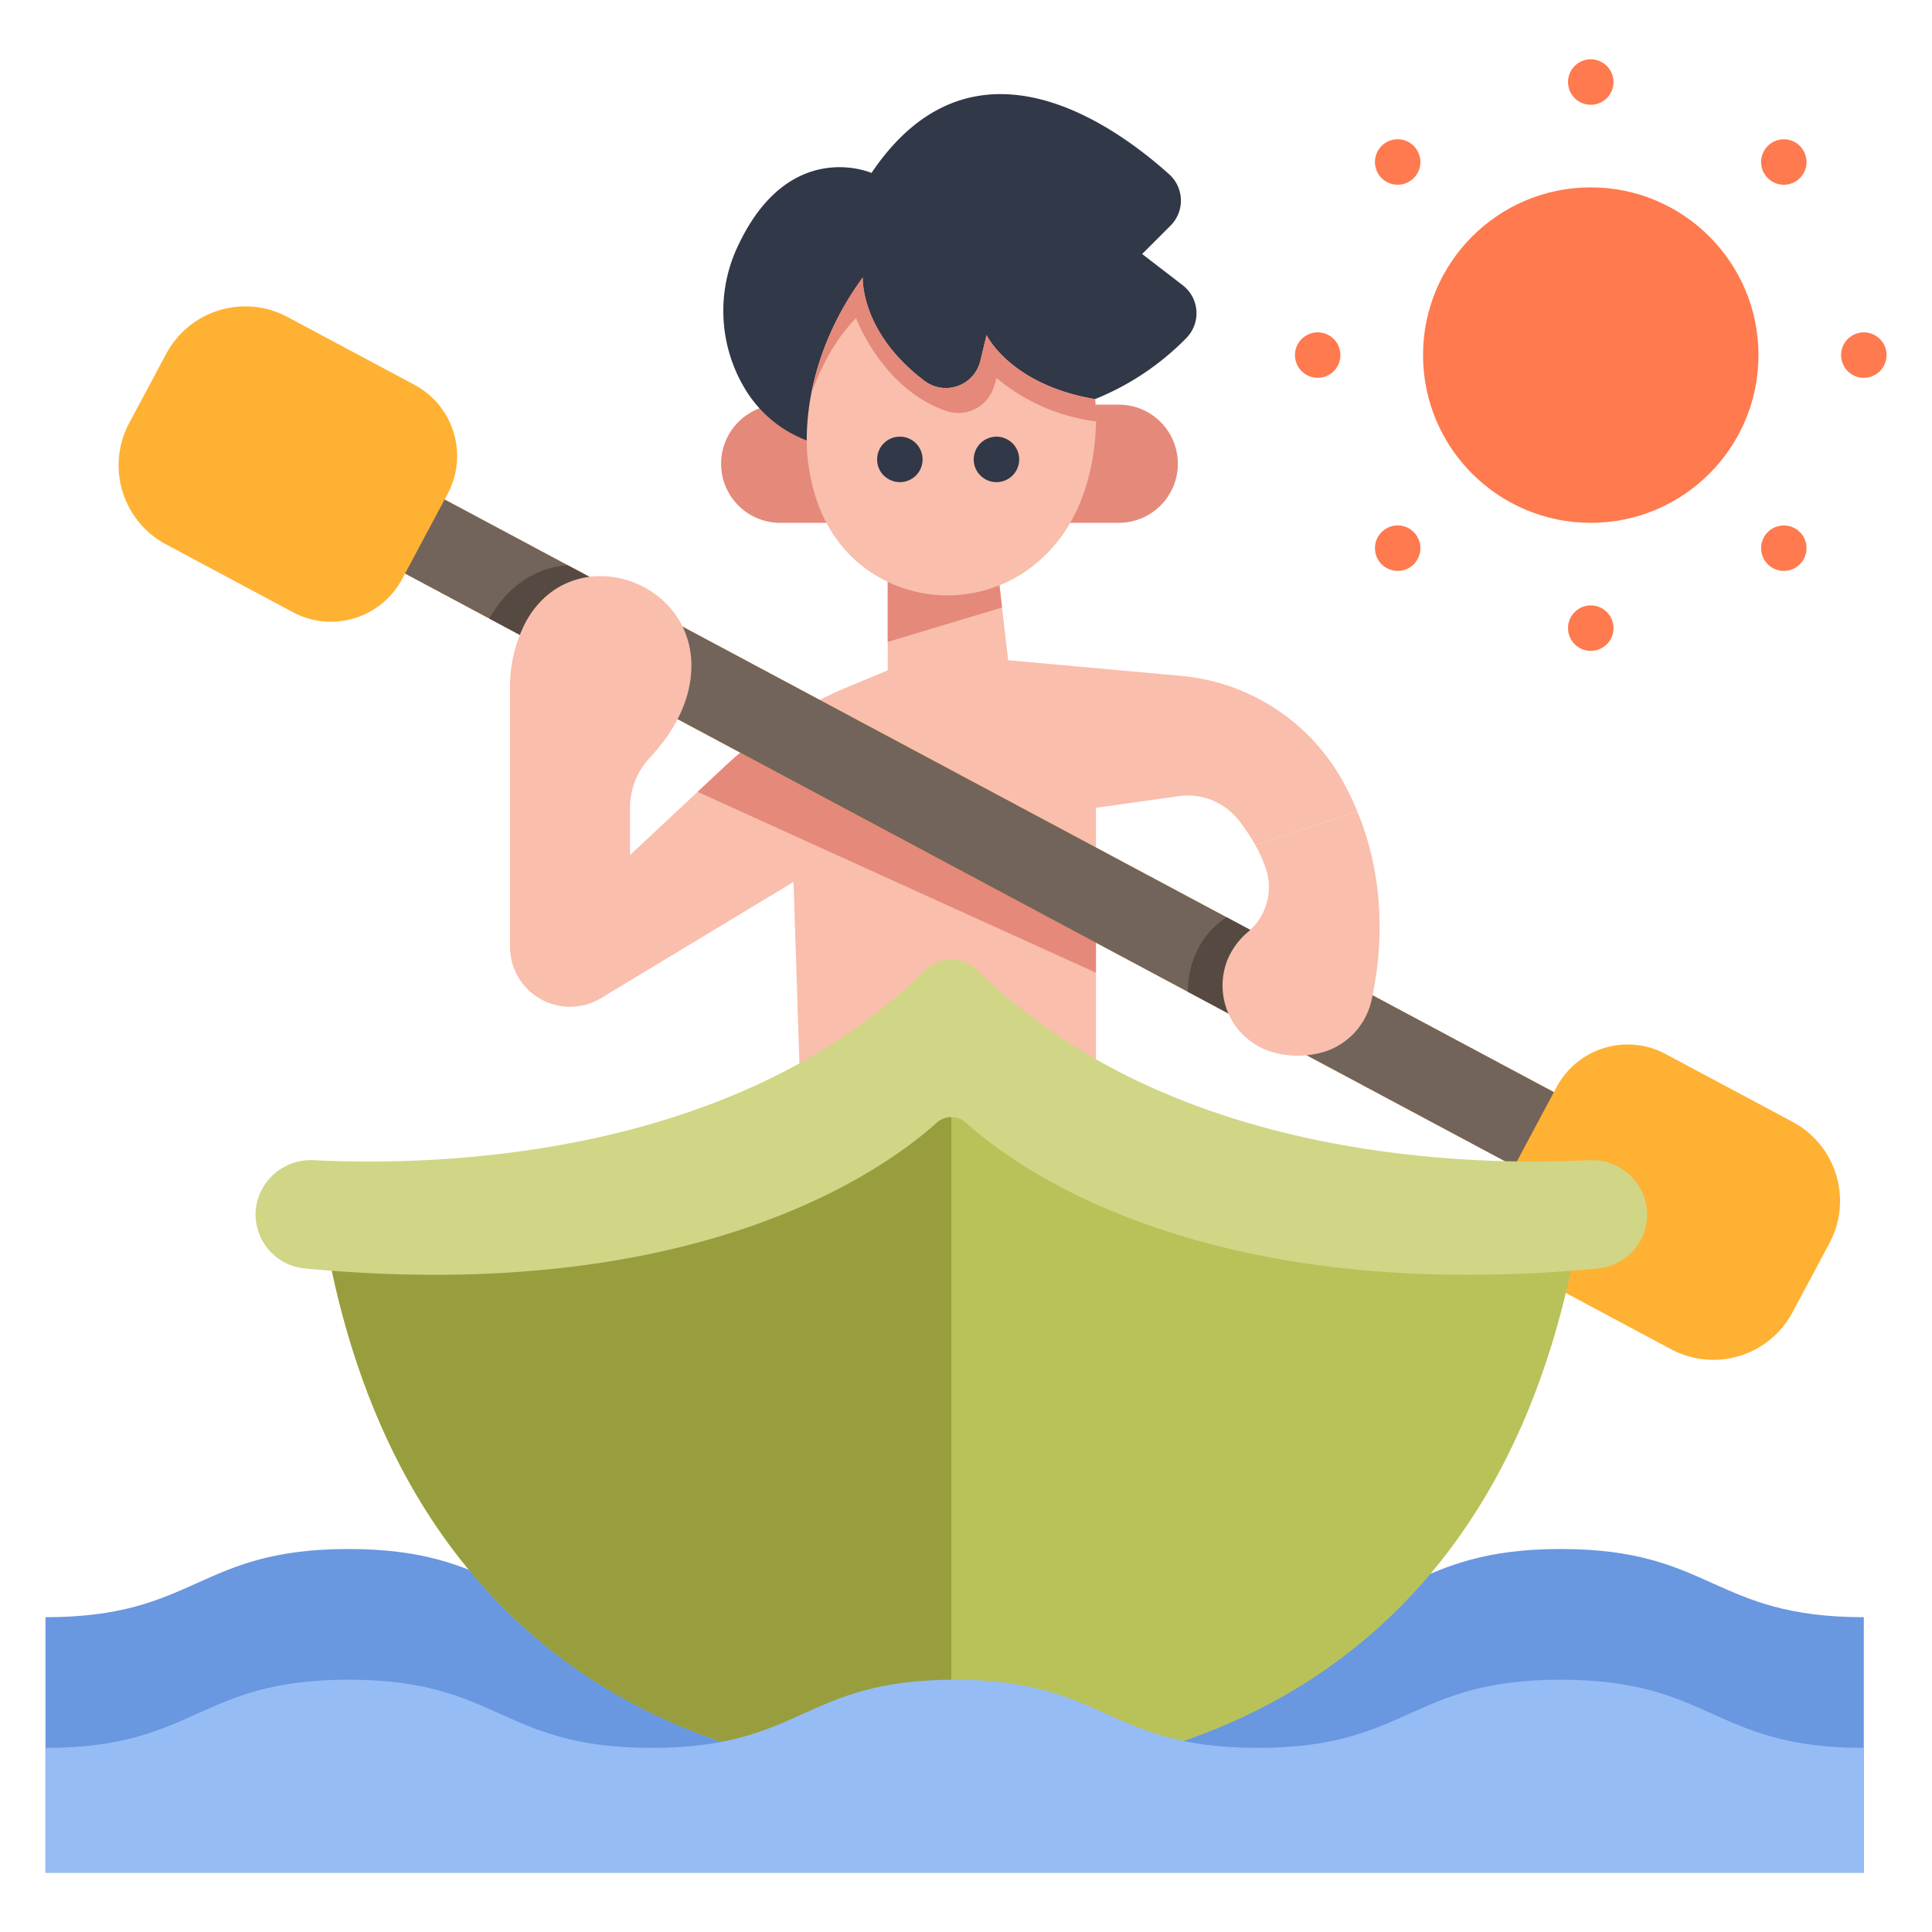 <svg id="Flat" height="512" viewBox="0 0 340 340" width="512" xmlns="http://www.w3.org/2000/svg"><path d="m328 284.6c-26.669 0-26.669-12-53.338-12s-26.67 12-53.339 12-26.665-12-53.331-12-26.666 12-53.332 12-26.666-12-53.331-12-26.664 12-53.329 12v44.96h320z" fill="#6997e0"/><path d="m235.9 136.75a36.259 36.259 0 0 0 -28.2-17.82l-30.283-2.743-1.9-16.408h-19.294v18.2l-6.836 2.833a72.668 72.668 0 0 0 -21.816 14.052l-21.858 20.436v20.383l33.937-20.479 1.358 42.113h51.861v-55.153l14.548-2.053a11.407 11.407 0 0 1 10.583 4.249 34.159 34.159 0 0 1 2.912 4.352l17.958-5.917a50.929 50.929 0 0 0 -2.97-6.045z" fill="#f9beac"/><path d="m127.571 134.867-4.8 4.484 70.1 31.83v-10.387l-56.1-33.209a72.7 72.7 0 0 0 -9.2 7.282z" fill="#e5897a"/><circle cx="279.947" cy="62.491" fill="#ff7a4e" r="29.517"/><path d="m315.475 197.432-22.355-11.944a14.179 14.179 0 0 0 -19.188 5.824l-.475.89-127.423-68.081-67.788-36.221.528-.988a14.18 14.18 0 0 0 -5.824-19.186l-22.35-11.944a15.774 15.774 0 0 0 -21.346 6.48l-6.52 12.193a15.775 15.775 0 0 0 6.479 21.345l22.355 11.944a14.18 14.18 0 0 0 19.188-5.825l.528-.988 119.074 63.621 76.136 40.679-.58 1.086a14.179 14.179 0 0 0 5.824 19.188l22.355 11.944a15.773 15.773 0 0 0 21.346-6.479l6.515-12.193a15.775 15.775 0 0 0 -6.479-21.345z" fill="#ffb133"/><path d="m266.495 205.233 6.962-13.031-127.423-68.081-67.788-36.219-6.962 13.031 119.074 63.621z" fill="#72645a"/><path d="m215.839 161.417c-2.85 1.9-6.666 5.795-6.82 13.107l14.863 7.941 3.835-6.145 2.67-7.13z" fill="#564941"/><path d="m104.429 118.643 4.723-14.228-9.273-4.954c-3.951.3-9.636 2.147-13.768 9.394z" fill="#564941"/><path d="m222.873 153.194a10.288 10.288 0 0 1 -3.284 10.846 12.873 12.873 0 0 0 -3.541 4.794 12.215 12.215 0 0 0 7.139 16.082 16.056 16.056 0 0 0 8.508.526 12.3 12.3 0 0 0 9.68-9.472c1.631-7.39 2.915-20.023-2.506-33.175l-17.958 5.917a23.394 23.394 0 0 1 1.962 4.482z" fill="#f9beac"/><path d="m121.493 119.7c-.6 4.2-2.658 8.847-7.184 13.7a12.972 12.972 0 0 0 -3.439 8.85v24.365a10.556 10.556 0 0 1 -10.556 10.556 10.556 10.556 0 0 1 -10.556-10.556v-45.45a24.672 24.672 0 0 1 2.731-11.641c8.347-15.416 31.477-7.182 29.004 10.176z" fill="#f9beac"/><path d="m167.42 179.952c-40 39.841-110.751 34.391-110.751 34.391 16.852 106.269 110.751 98.015 110.751 98.015s93.9 8.254 110.752-98.015c0 0-70.755 5.45-110.752-34.391z" fill="#b9c259"/><path d="m167.42 179.952c-40 39.841-110.751 34.391-110.751 34.391 16.852 106.269 110.751 98.015 110.751 98.015z" fill="#989e3d"/><path d="m328 307.6c-26.669 0-26.669-12-53.338-12s-26.67 12-53.339 12-26.665-12-53.331-12-26.666 12-53.332 12-26.666-12-53.331-12-26.664 12-53.329 12v21.96h320z" fill="#95bcf4"/><path d="m156.223 112.958 20.117-6.05-.826-7.129h-19.291z" fill="#e5897a"/><path d="m137.3 71.21h12.4a0 0 0 0 1 0 0v20.8a0 0 0 0 1 0 0h-12.4a10.4 10.4 0 0 1 -10.4-10.4 10.4 10.4 0 0 1 10.4-10.4z" fill="#e5897a"/><path d="m194.878 71.21h12.4a0 0 0 0 1 0 0v20.8a0 0 0 0 1 0 0h-12.4a10.4 10.4 0 0 1 -10.4-10.4 10.4 10.4 0 0 1 10.4-10.4z" fill="#e5897a" transform="matrix(-1 0 0 -1 391.76 163.219)"/><path d="m153.373 30.435s-14.269-6.264-23.284 12.38a26.636 26.636 0 0 0 .988 25.57 21.642 21.642 0 0 0 15.854 10.362h42.1l3.681-8.512a47.132 47.132 0 0 0 16.133-10.816 6.218 6.218 0 0 0 -.718-9.229l-7.127-5.49 4.994-4.994a6.222 6.222 0 0 0 -.233-9.03c-10.155-9.118-34.729-26.462-52.388-.241z" fill="#313847"/><path d="m151.836 48.825s-.516 9.615 10.839 18.183a6.238 6.238 0 0 0 9.844-3.483l1.1-4.563s4.141 8.742 19.1 11.273c0 0 2.116 17.325-9.237 27.91a24.434 24.434 0 0 1 -30.452 2.416c-4.828-3.329-9.3-8.932-10.694-18.363-.006.002-3.2-15.875 9.5-33.373z" fill="#f9beac"/><path d="m279.55 204.18c-22.027 1.075-73.88-.308-107.459-33.381a6.642 6.642 0 0 0 -9.341 0c-33.579 33.073-85.432 34.456-107.459 33.381a9.74 9.74 0 0 0 -10.227 8.22 9.564 9.564 0 0 0 8.557 10.825c69.311 6.559 102.266-17.552 111.213-25.639a3.852 3.852 0 0 1 5.173 0c8.946 8.087 41.9 32.2 111.212 25.639a9.565 9.565 0 0 0 8.558-10.825 9.74 9.74 0 0 0 -10.227-8.22z" fill="#d0d686"/><path d="m173.618 58.962-1.1 4.563a6.234 6.234 0 0 1 -9.822 3.5c-11.377-8.573-10.861-18.2-10.861-18.2a51.165 51.165 0 0 0 -9.047 20.375c1.442-3.939 3.962-9.361 7.873-13.2 0 0 4.573 12.382 15.789 16.3a6.565 6.565 0 0 0 8.381-4c.2-.57.376-1.173.529-1.8a33.617 33.617 0 0 0 17.5 7.654 32.57 32.57 0 0 0 -.15-3.909c-14.951-2.545-19.092-11.283-19.092-11.283z" fill="#e5897a"/><g fill="#ff7a4e"><path d="m279.95 18.44a3.995 3.995 0 0 1 -4-4 3.987 3.987 0 0 1 1.17-2.83 4 4 0 1 1 2.83 6.83z"/><path d="m279.95 114.54a3.995 3.995 0 0 1 -4-4 4.114 4.114 0 0 1 .07-.78 5.371 5.371 0 0 1 .23-.75 4.579 4.579 0 0 1 .37-.69 4.081 4.081 0 0 1 .5-.6 3.989 3.989 0 0 1 6.15.6 3.828 3.828 0 0 1 .37.69 4.3 4.3 0 0 1 .23.75 4.129 4.129 0 0 1 .08.78 3.995 3.995 0 0 1 -4 4z"/><path d="m328 66.49a3.445 3.445 0 0 1 -.78-.08 3.256 3.256 0 0 1 -.75-.23 4.524 4.524 0 0 1 -.69-.36 4 4 0 0 1 -1.11-1.11 4.524 4.524 0 0 1 -.36-.69 3.832 3.832 0 0 1 -.23-.75 3.975 3.975 0 0 1 1.09-3.61 4.093 4.093 0 0 1 .61-.49 4.033 4.033 0 0 1 1.44-.6 3.728 3.728 0 0 1 1.56 0 4.033 4.033 0 0 1 1.44.6 3.914 3.914 0 0 1 1.78 3.32 4.047 4.047 0 0 1 -.08.78 3.832 3.832 0 0 1 -.23.75 4.524 4.524 0 0 1 -.36.69 4 4 0 0 1 -1.11 1.11 4.524 4.524 0 0 1 -.69.36 3.256 3.256 0 0 1 -.75.23 3.445 3.445 0 0 1 -.78.08z"/><path d="m231.89 66.49a4.012 4.012 0 0 1 -4-4 4.129 4.129 0 0 1 .08-.78 4.033 4.033 0 0 1 .6-1.44 3.605 3.605 0 0 1 .5-.61 4 4 0 0 1 5.65 0 4.161 4.161 0 0 1 .5.61 4.579 4.579 0 0 1 .37.69 3.809 3.809 0 0 1 .22.75 3.445 3.445 0 0 1 .08.78 3.995 3.995 0 0 1 -4 4z"/><path d="m313.92 32.51a3.981 3.981 0 0 1 -2.82-1.17 3.694 3.694 0 0 1 -.5-.61 4.143 4.143 0 0 1 -.37-.69 4.659 4.659 0 0 1 -.23-.75 4.042 4.042 0 0 1 -.07-.78 4.114 4.114 0 0 1 .07-.78 4.99 4.99 0 0 1 .23-.75 4.579 4.579 0 0 1 .37-.69 4.161 4.161 0 0 1 .5-.61 3.639 3.639 0 0 1 .61-.49 3.256 3.256 0 0 1 .69-.37 3.956 3.956 0 0 1 .74-.23 4.146 4.146 0 0 1 1.57 0 3.956 3.956 0 0 1 .74.23 3.6 3.6 0 0 1 .7.37 4.054 4.054 0 0 1 1.7 4.1 4.659 4.659 0 0 1 -.23.75 3.519 3.519 0 0 1 -.37.69 3.251 3.251 0 0 1 -.5.61 4.081 4.081 0 0 1 -.6.5 4.241 4.241 0 0 1 -.7.37 3.922 3.922 0 0 1 -.74.22 3.474 3.474 0 0 1 -.79.08z"/><path d="m245.97 100.47a4.047 4.047 0 0 1 -2.83-1.17 4.161 4.161 0 0 1 -.5-.61 4.579 4.579 0 0 1 -.37-.69 3.809 3.809 0 0 1 -.22-.75 3.843 3.843 0 0 1 0-1.56 3.809 3.809 0 0 1 .22-.75 4.579 4.579 0 0 1 .37-.69 4.161 4.161 0 0 1 .5-.61 4.008 4.008 0 0 1 5.66 0 4.093 4.093 0 0 1 .49.61 4.033 4.033 0 0 1 .6 1.44 3.842 3.842 0 0 1 0 1.56 4.033 4.033 0 0 1 -.6 1.44 3.914 3.914 0 0 1 -3.32 1.78z"/><path d="m313.92 100.47a4.129 4.129 0 0 1 -.78-.08 3.956 3.956 0 0 1 -.74-.23 3.75 3.75 0 0 1 -.69-.36 4.279 4.279 0 0 1 -.61-.5 4.161 4.161 0 0 1 -.5-.61 4.579 4.579 0 0 1 -.37-.69 4.659 4.659 0 0 1 -.23-.75 4.381 4.381 0 0 1 0-1.56 4.659 4.659 0 0 1 .23-.75 4.579 4.579 0 0 1 .37-.69 4.161 4.161 0 0 1 .5-.61 4.037 4.037 0 0 1 3.61-1.09 3.956 3.956 0 0 1 .74.23 4.2 4.2 0 0 1 .7.36 4.82 4.82 0 0 1 .6.5 3.605 3.605 0 0 1 .5.61 3.828 3.828 0 0 1 .37.69 4.659 4.659 0 0 1 .23.75 4.114 4.114 0 0 1 .07.78 4.021 4.021 0 0 1 -1.17 2.83 4.82 4.82 0 0 1 -.6.5 4.2 4.2 0 0 1 -.7.36 3.956 3.956 0 0 1 -.74.23 4.15 4.15 0 0 1 -.79.08z"/><path d="m245.97 32.51a4 4 0 0 1 -2.83-1.17 3.694 3.694 0 0 1 -.5-.61 4.143 4.143 0 0 1 -.37-.69 3.809 3.809 0 0 1 -.22-.75 3.387 3.387 0 0 1 -.08-.78 3.445 3.445 0 0 1 .08-.78 4.019 4.019 0 0 1 .22-.75 4.579 4.579 0 0 1 .37-.69 4.161 4.161 0 0 1 .5-.61 4.008 4.008 0 0 1 5.66 0 4.093 4.093 0 0 1 .49.61 3.828 3.828 0 0 1 .37.69 4.053 4.053 0 0 1 .23.75 4.129 4.129 0 0 1 .08.78 4.047 4.047 0 0 1 -.08.78 3.832 3.832 0 0 1 -.23.75 3.519 3.519 0 0 1 -.37.69 3.639 3.639 0 0 1 -.49.61 4.021 4.021 0 0 1 -2.83 1.17z"/></g><path d="m158.36 84.85a4.129 4.129 0 0 1 -.78-.08 4.053 4.053 0 0 1 -.75-.23 3.828 3.828 0 0 1 -.69-.37 3.914 3.914 0 0 1 -1.78-3.32 4 4 0 0 1 6.83-2.83 4.008 4.008 0 0 1 0 5.66 3.639 3.639 0 0 1 -.61.49 3.519 3.519 0 0 1 -.69.37 3.832 3.832 0 0 1 -.75.23 4.047 4.047 0 0 1 -.78.08z" fill="#313847"/><path d="m175.36 84.85a4.129 4.129 0 0 1 -.78-.08 4.053 4.053 0 0 1 -.75-.23 3.828 3.828 0 0 1 -.69-.37 3.963 3.963 0 0 1 -1.7-4.1 4.033 4.033 0 0 1 .6-1.44 3.639 3.639 0 0 1 .49-.61 4.919 4.919 0 0 1 .61-.5 3.778 3.778 0 0 1 .69-.36 4.053 4.053 0 0 1 .75-.23 3.992 3.992 0 0 1 4.78 3.92 3.995 3.995 0 0 1 -4 4z" fill="#313847"/></svg>